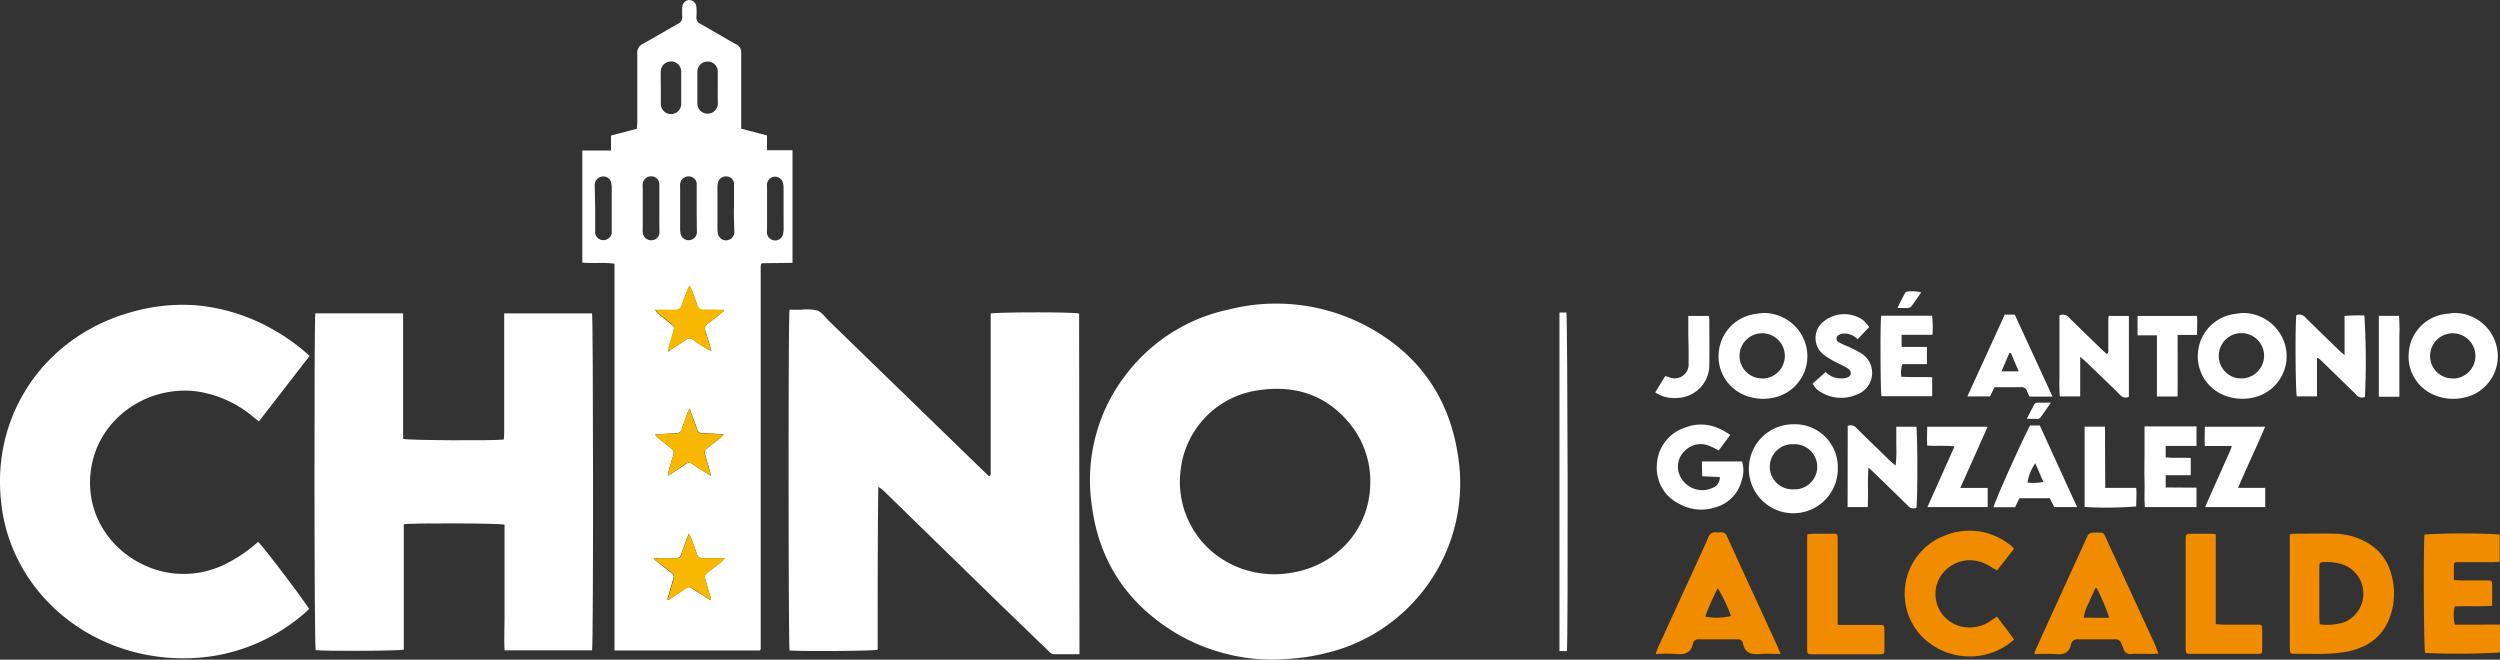<svg xmlns="http://www.w3.org/2000/svg" viewBox="0 0 436.05 115.06"><rect x="0" y="0" width="436.05" height="115.06" fill="#333333" stroke="none"/><defs><style>.cls-1{fill:#fff;}.cls-2{fill:#f18b00;}.cls-3{fill:#f9b800;}</style></defs><g id="Capa_2" data-name="Capa 2"><g id="Capa_1-2" data-name="Capa 1"><path class="cls-1" d="M132.53,113.45H107.18V46c-1.91-.29-3.74,0-5.61-.2V26.26h5V23.64l4.52-1.18c0-.45.07-.88.07-1.31,0-3.89,0-7.79,0-11.68a1.77,1.77,0,0,1,1-1.85c2-1.08,4-2.3,6-3.42A1.29,1.29,0,0,0,119,2.82a11,11,0,0,1,0-1.52A1.29,1.29,0,0,1,120.17,0a1.3,1.3,0,0,1,1.3,1.28,9.75,9.75,0,0,1,0,1.62,1.24,1.24,0,0,0,.75,1.29c2.07,1.16,4.1,2.39,6.17,3.54a1.51,1.51,0,0,1,.89,1.51c0,4,0,8,0,12v1.21l4.5,1.17V26.2h4.45V45.85l-5.3.06a1.52,1.52,0,0,0-.2.18.19.19,0,0,0,0,.09c0,.06,0,.13-.05.19a.31.31,0,0,1,0,.1v.41q0,33,0,66.05a.34.34,0,0,1,0,.1v.1l0,.1A1.33,1.33,0,0,1,132.53,113.45Zm-8.69-8.81.17-.18c-.3-1-.59-2-.88-3s-.32-1.12.61-1.86L125.82,98c.16-.14.29-.31.61-.66-1.45,0-2.66,0-3.88,0a.89.89,0,0,1-1-.69c-.31-.93-.65-1.85-1-2.77-.09-.23-.23-.45-.4-.79-.17.4-.28.64-.37.89-.3.82-.58,1.66-.89,2.48s-.32.85-1.24.88l-2.75,0c-.24,0-.49.06-.93.11l2.68,2.14c1,.75,1,.75.61,1.94-.29,1-.57,2-.86,3l.17.13,2.59-1.73c1-.68,1-.68,2,0Zm-9.58-28.87a4.24,4.24,0,0,0,.49.58c.76.62,1.52,1.24,2.3,1.83a1,1,0,0,1,.39,1.23c-.31.93-.57,1.87-.83,2.82a4.94,4.94,0,0,0-.09.76l2.25-1.47c1.69-1.1,1.19-1.11,2.88,0L124,83c-.09-.42-.12-.61-.17-.79-.23-.81-.47-1.62-.71-2.43-.33-1.15-.33-1.15.56-1.86.67-.53,1.34-1,2-1.58a5,5,0,0,0,.51-.61c-1.31-.06-2.46-.14-3.6-.16a.91.91,0,0,1-1-.74c-.08-.29-.21-.57-.31-.86l-1-2.74c-.2.45-.31.68-.4.92-.31.86-.63,1.71-.91,2.58a1.07,1.07,0,0,1-1.18.85C116.65,75.62,115.53,75.71,114.26,75.77Zm12-21.51,0-.19c-.29,0-.59,0-.88,0-.88,0-1.76-.05-2.64,0a1,1,0,0,1-1.12-.79c-.3-.94-.64-1.85-1-2.77a3.79,3.79,0,0,0-.39-.64c-.15.34-.26.54-.34.76-.33.89-.66,1.77-1,2.67a1,1,0,0,1-1,.77c-.34,0-.68,0-1,0h-2.59a2.42,2.42,0,0,0,.7.84l1.91,1.51c.79.63.79.63.5,1.62-.22.78-.46,1.55-.69,2.33-.07.27-.11.55-.19,1A5,5,0,0,0,117,61c.88-.58,1.76-1.14,2.62-1.75a1,1,0,0,1,1.28,0c.8.57,1.62,1.1,2.45,1.63a5.25,5.25,0,0,0,.72.3c-.36-1.23-.64-2.31-1-3.36a1.11,1.11,0,0,1,.48-1.46C124.46,55.73,125.33,55,126.22,54.26ZM103.81,36.31h0v1.12c0,1,0,2,0,2.94a1.4,1.4,0,0,0,1.43,1.51,1.44,1.44,0,0,0,1.46-1.5c0-.2,0-.4,0-.6V32.87a4.93,4.93,0,0,0-.09-1,1.4,1.4,0,0,0-1.88-1,1.46,1.46,0,0,0-1,1.52Zm11.19,0h0V34.68c0-.85,0-1.7,0-2.54a1.37,1.37,0,0,0-1.35-1.38A1.44,1.44,0,0,0,112.11,32a5.43,5.43,0,0,0,0,.91v6.5a10.23,10.23,0,0,0,0,1.11,1.45,1.45,0,0,0,1.38,1.38,1.39,1.39,0,0,0,1.53-1.5C115,39,115,37.66,115,36.3Zm6.52.07h0c0-1.39,0-2.78,0-4.16a1.36,1.36,0,0,0-1.38-1.45,1.46,1.46,0,0,0-1.51,1.34,4.16,4.16,0,0,0,0,.61c0,2.4,0,4.81,0,7.21a3.39,3.39,0,0,0,.13,1,1.37,1.37,0,0,0,1.5.95,1.39,1.39,0,0,0,1.29-1.54C121.53,39,121.52,37.69,121.52,36.37Zm6.51,0h0c0-1.42,0-2.85,0-4.27a1.32,1.32,0,0,0-1.27-1.33,1.4,1.4,0,0,0-1.55,1.16,4.49,4.49,0,0,0-.07.9v7a4.2,4.2,0,0,0,.11,1,1.4,1.4,0,0,0,1.83,1,1.42,1.42,0,0,0,1-1.5C128.05,39,128,37.68,128,36.36Zm8.64,0c0-1.18,0-2.37,0-3.55a3.4,3.4,0,0,0-.15-1.1,1.42,1.42,0,0,0-2.73.3,5.49,5.49,0,0,0,0,.81v7.11a5.49,5.49,0,0,0,0,.81,1.43,1.43,0,0,0,2.74.27,4.06,4.06,0,0,0,.15-1.1C136.68,38.68,136.67,37.49,136.67,36.31Zm-11.48-21c0-.94,0-1.89,0-2.84a1.73,1.73,0,0,0-1.78-1.8,1.76,1.76,0,0,0-1.78,1.82c0,1.82,0,3.65,0,5.48a1.79,1.79,0,1,0,3.58,0C125.17,17.05,125.19,16.17,125.19,15.29Zm-9.93,0c0,.92,0,1.83,0,2.74a1.78,1.78,0,1,0,3.56,0c0-1.83,0-3.65,0-5.48a1.79,1.79,0,1,0-3.57,0C115.23,13.43,115.25,14.34,115.26,15.25Z"/><path class="cls-1" d="M222.32,115.06a33.35,33.35,0,0,1-17.09-4.55c-8.54-5.1-13.58-12.59-14.81-22.47a30.08,30.08,0,0,1,6.4-23.25A30.38,30.38,0,0,1,214.26,54,33.65,33.65,0,0,1,238,56.69c9.21,4.79,14.72,12.4,16.29,22.68a30.45,30.45,0,0,1-23.88,34.74,30.82,30.82,0,0,1-3.3.59C225.5,114.88,223.91,115,222.32,115.06ZM239,84.4A15.89,15.89,0,0,0,236.26,75c-4.17-5.89-10-8-17-6.9A15.83,15.83,0,0,0,205.94,81.9a16,16,0,0,0,7.66,15.89,17,17,0,0,0,11,2.21C233,98.93,238.88,92.4,239,84.4Z"/><path class="cls-1" d="M188.28,114.1c-1.56,0-3,0-4.53,0-.3,0-.64-.33-.89-.57l-8-7.72L154.19,85.67a4.2,4.2,0,0,0-1-.74c-.11,9.5-.11,19-.11,28.39-.78.24-13.82.32-15.37.12-.19-.73-.24-58.07,0-59.42.67,0,1.37,0,2.07,0a8.17,8.17,0,0,1,2.81.15c.78.31,1.36,1.18,2,1.82l27,26.21c.31.3.63.6.92.86l.18-.07.06-.07c0-.1,0-.2.05-.3s0-.2,0-.3q0-13.68,0-27.34a1.25,1.25,0,0,1,0-.19,1,1,0,0,1,0-.1c.7-.25,14.35-.3,15.42,0Z"/><path class="cls-1" d="M55,54.65H70.31v21.9c.83.26,16,.34,17.57.11,0-.37.06-.75.06-1.14q0-9.81,0-19.61V54.66h15.33c.2.77.25,57.54,0,58.77H88c-.1-1.78,0-3.59,0-5.4s0-3.73,0-5.59V91.51c-.8-.26-16.39-.31-17.57-.07V113.3c-.8.25-14.16.3-15.37.09C54.8,112.55,54.78,55.69,55,54.65Z"/><path class="cls-1" d="M54,62.08,45.16,73.5l-.91-.72a19.77,19.77,0,0,0-9.76-4.49C26,67.12,17.61,72.66,16,81.13c-1.79,9.5,4.85,16.94,12.68,18.63a16.39,16.39,0,0,0,11-1.56,26.08,26.08,0,0,0,5.33-3.68c.65.48,7.41,9.35,8.91,11.69-.25.23-.5.49-.77.72A31.87,31.87,0,0,1,37,114.45c-12.1,1.8-24.43-3-31.49-12.88A29.19,29.19,0,0,1,.18,87.39C-1.47,71.85,8.27,58.16,23.62,54.25a32,32,0,0,1,10.58-1A32.92,32.92,0,0,1,47.49,57.4,34.08,34.08,0,0,1,54,62.08Z"/><path class="cls-2" d="M399.4,93.18c.4-.05.6-.08.8-.09,2.37,0,4.75-.06,7.11,0a11.82,11.82,0,0,1,5.78,1.68,8.86,8.86,0,0,1,4,5.4,12.15,12.15,0,0,1,0,6.71c-1.08,3.81-3.75,5.93-7.51,6.74a24.57,24.57,0,0,1-4,.41c-1.7.06-3.39,0-5.08,0-1.11,0-1.11,0-1.11-1.14V93.18Zm5.2,15.72a9.92,9.92,0,0,0,4.3-.38,5.4,5.4,0,0,0,.08-9.93,8.58,8.58,0,0,0-3.17-.56c-1.24,0-1.26,0-1.27,1.23q0,4.24,0,8.51C404.55,108.1,404.58,108.43,404.6,108.9Z"/><path class="cls-2" d="M436,93.22V98l-1.16.06h-5.79C428,98,428,98.08,428,99.1c0,.66,0,1.33,0,2.07l1.22.06c1.53,0,3.05,0,4.58,0,.81,0,.87.07.88.87,0,1.14,0,2.29,0,3.57-2.23.15-4.39,0-6.49.1a5.86,5.86,0,0,0,0,3.19c1.26,0,2.57,0,3.88,0s2.62-.06,4,0v4.84a121.06,121.06,0,0,1-13.09.08c-.23-.71-.31-19.29-.09-20.65A114.33,114.33,0,0,1,436,93.22Z"/><path class="cls-2" d="M310.57,114.06c-1.29,0-2.41-.09-3.51,0-1.55.16-2.72-.1-3.06-1.87a.87.87,0,0,0-1-.68h-6.7a.9.9,0,0,0-1,.71c-.34,1.6-1.34,2-2.88,1.85a30.84,30.84,0,0,0-3.62,0,9.06,9.06,0,0,1,.34-1c1.85-4.07,3.72-8.12,5.58-12.19,1.08-2.36,2.18-4.72,3.23-7.11a1.27,1.27,0,0,1,1.46-.92,2.49,2.49,0,0,0,.61,0,1.09,1.09,0,0,1,1.24.77c2.12,4.69,4.28,9.36,6.42,14,.8,1.76,1.61,3.51,2.41,5.26C310.24,113.23,310.36,113.54,310.57,114.06Zm-13.15-6.51a11.1,11.1,0,0,0,4.5-.1,28.17,28.17,0,0,0-2.29-4.85A36.72,36.72,0,0,0,297.42,107.55Z"/><path class="cls-2" d="M376.49,114c-.45,0-.74.06-1,.06-1.22,0-2.45-.06-3.66,0a1.23,1.23,0,0,1-1.48-1c-.07-.25-.24-.48-.31-.74a1.09,1.09,0,0,0-1.23-.81q-3.16,0-6.31,0a1.12,1.12,0,0,0-1.28.9c-.31,1.41-1.18,1.83-2.58,1.68a35,35,0,0,0-3.55,0c-.06,0-.12,0-.25-.11a6.13,6.13,0,0,1,.25-.72q4.45-9.8,8.93-19.59a1.09,1.09,0,0,1,1.14-.78c2.05.05,1.62-.19,2.4,1.49L376,112.7C376.13,113.09,376.28,113.49,376.49,114Zm-10.76-11.41-.25,0c-.37.82-.77,1.62-1.09,2.45a7.88,7.88,0,0,0-.95,2.69c1.51,0,2.91.06,4.46,0A42.23,42.23,0,0,0,365.73,102.59Z"/><path class="cls-2" d="M348.34,99.49c-.85-.47-1.53-.92-2.26-1.24a6.07,6.07,0,0,0-8,3,5.83,5.83,0,0,0,4.62,8.14,6.38,6.38,0,0,0,4.6-1.17l1-.68c1,1.33,2,2.62,3,4-.41.34-.73.62-1.08.87A11.7,11.7,0,0,1,335,110.79a10.82,10.82,0,0,1,4-17.29,11.34,11.34,0,0,1,11.69,1.63,7,7,0,0,1,.61.57Z"/><path class="cls-2" d="M320.52,109h7.16c.92,0,1,0,1,1,0,1.12,0,2.24,0,3.35,0,.68-.09.76-.77.77H316c-.76,0-.8-.07-.8-1V97.89c0-1.22,0-2.44,0-3.66,0-.32,0-.65.05-1.07.4,0,.73-.07,1.06-.07q1.72,0,3.45,0c.69,0,.74.08.77.77,0,.24,0,.47,0,.71V109Z"/><path class="cls-2" d="M386.48,93.21v15.67c.47,0,.83.07,1.19.07h5.79c1.11,0,1.11,0,1.11,1.14s0,2,0,3.05c0,.87,0,.91-.93.91H382.05c-.72,0-.79-.1-.83-.84,0-.3,0-.6,0-.91V94.44c0-1.35,0-1.35,1.34-1.35h3.26A5.16,5.16,0,0,1,386.48,93.21Z"/><path class="cls-1" d="M320.55,81.49A7.76,7.76,0,1,1,312.88,74,7.48,7.48,0,0,1,320.55,81.49Zm-7.75,3.86a3.94,3.94,0,1,0,.05-7.87,3.94,3.94,0,1,0-.05,7.87Z"/><path class="cls-1" d="M307.41,54.59A7.64,7.64,0,0,1,315,60.26a7.39,7.39,0,0,1-6,9.17,8.54,8.54,0,0,1-4.59-.46,7.29,7.29,0,0,1-4.62-7.58,7.38,7.38,0,0,1,5.9-6.54C306.2,54.73,306.81,54.68,307.41,54.59Zm0,11.44a3.95,3.95,0,1,0-4-3.91A3.92,3.92,0,0,0,307.44,66Z"/><path class="cls-1" d="M427.91,54.59a7.58,7.58,0,0,1,7.76,7.61,7.4,7.4,0,0,1-6.22,7.22,8.51,8.51,0,0,1-5-.58,7.24,7.24,0,0,1-4.31-7.38,7.33,7.33,0,0,1,5.83-6.6C426.64,54.73,427.28,54.68,427.91,54.59Zm0,11.44a3.95,3.95,0,1,0-4.05-3.9A3.89,3.89,0,0,0,427.92,66Z"/><path class="cls-1" d="M391.05,54.59a7.66,7.66,0,0,1,7.52,5.58,7.39,7.39,0,0,1-6,9.26,8.54,8.54,0,0,1-4.67-.5,7.29,7.29,0,0,1-4.53-7.45,7.39,7.39,0,0,1,5.82-6.62C389.78,54.73,390.42,54.68,391.05,54.59ZM391,66a3.95,3.95,0,1,0-4-4A3.9,3.9,0,0,0,391,66Z"/><path class="cls-1" d="M404.13,62.5v6.63h-3.52c-.23-.67-.31-12.59-.08-14.16a1.34,1.34,0,0,1,1.59.42c1.95,1.93,3.92,3.83,5.89,5.74.24.22.49.43.93.81,0-2.4,0-4.58,0-6.83a31.12,31.12,0,0,1,3.45-.09,126.3,126.3,0,0,1,.1,14.21,1.24,1.24,0,0,1-1.52-.39c-1.93-1.9-3.88-3.78-5.82-5.67l-.8-.75Z"/><path class="cls-1" d="M296.85,80.49h7a5.24,5.24,0,0,1-.07,3.3,6.45,6.45,0,0,1-4.43,4.65,7.86,7.86,0,0,1-6.48-.57A6.93,6.93,0,0,1,289,81a7.07,7.07,0,0,1,4.78-6.37c2.81-1.12,5.43-.58,8,1.23l-2,2.71a13.17,13.17,0,0,0-1.79-.86,3.84,3.84,0,0,0-4.19,1,3.72,3.72,0,0,0-.85,4.13,4.3,4.3,0,0,0,5.84,2.22,1.91,1.91,0,0,0,1.18-1.86l-3.08-.13Z"/><path class="cls-1" d="M322.28,74.29a1.31,1.31,0,0,1,1.52.37c1.93,1.91,3.88,3.79,5.83,5.68.26.25.54.49,1,.87a20.49,20.49,0,0,0,.12-3.45c0-1.08,0-2.16,0-3.33h3.5c.2.71.25,13,0,14.14a1.26,1.26,0,0,1-1.52-.41c-1.93-1.9-3.88-3.79-5.83-5.67-.26-.26-.53-.51-1-.93-.19,2.41,0,4.62-.13,6.88h-3.51Z"/><path class="cls-1" d="M359.22,55a1.42,1.42,0,0,1,1.67.4c1.9,1.88,3.82,3.74,5.74,5.6l.85.77c.35-.28.25-.64.25-.95,0-1.52,0-3,0-4.56,0-.37,0-.73.06-1.16h3.53V69.21a1.25,1.25,0,0,1-1.55-.35c-2-2-4-3.88-6-5.81-.24-.22-.49-.43-.94-.82,0,2.45,0,4.65,0,6.91h-3.56a33.39,33.39,0,0,1-.06-3.47c0-1.22,0-2.44,0-3.65V55Z"/><path class="cls-1" d="M358,69.17H354a6.84,6.84,0,0,1-.41-.86,1,1,0,0,0-1.11-.78c-1.52,0-3,0-4.6,0l-.78,1.61h-3.95l6.52-14.27h1.74Zm-7.26-7.59-.28,0-1.36,3.19h3Z"/><path class="cls-1" d="M328.12,55.07H337a18.34,18.34,0,0,1,.06,3.33h-5.38v2.11h4.41v3h-4.27a4.33,4.33,0,0,0-.18,2.2c1.8.12,3.55,0,5.37.09v3.3h-8.85C328,68.42,327.91,56.38,328.12,55.07Z"/><path class="cls-1" d="M352.22,86.9l-.75,1.57h-3.75c.08-.77,5-11.74,6.37-14.26h1.69c2.14,4.68,4.3,9.41,6.51,14.23h-4l-.76-1.54ZM355,80.8a8,8,0,0,0-1.37,3.36,7.93,7.93,0,0,0,2.77-.11Z"/><path class="cls-1" d="M383.11,85.06v3.38h-9c-.15-1.51,0-3.06-.06-4.59s0-3.12,0-4.68v-4.8c3.07,0,6,0,9.06,0v3.41h-5.37v2c1.42.16,2.87,0,4.37.1v3l-4.37,0v2.14Z"/><path class="cls-1" d="M341.92,85.1h4.77v3.34H336.18l4.73-10.58c-1.64-.22-3.15,0-4.77-.15-.06-1.09,0-2.15,0-3.28h10.54Z"/><path class="cls-1" d="M390.36,85.09h4.74v3.35H384.65c.12-.32.23-.62.36-.91l3.84-8.61c.15-.32.26-.66.44-1.13h-4.72c-.08-1.16,0-2.22,0-3.36h10.52C393.58,78,391.93,81.38,390.36,85.09Z"/><path class="cls-1" d="M324,59.17a3.14,3.14,0,0,0-2.34-1,2.19,2.19,0,0,0-.87.22.71.71,0,0,0-.07,1.3,10.76,10.76,0,0,0,1.28.61,20.07,20.07,0,0,1,2.62,1.32,4,4,0,0,1-.7,7.17,6.77,6.77,0,0,1-6.16-.3,3.36,3.36,0,0,1-1.58-1.6l2.25-2A3.74,3.74,0,0,0,321.19,66h.31c.69-.06,1.26-.37,1.31-.78.06-.61-.4-.91-.84-1.16-.68-.38-1.4-.68-2.08-1.06a11.59,11.59,0,0,1-2-1.3,3.67,3.67,0,0,1-.2-5.28,5.7,5.7,0,0,1,7.34-.53,10.5,10.5,0,0,1,1,1.15Z"/><path class="cls-1" d="M272,54.51h1.21c.22.71.32,57.23.09,59.05H272Z"/><path class="cls-1" d="M379.81,69.15h-3.6V58.49h-3.38V55.11H383.2c.09,1,0,2.1,0,3.31h-3.38C379.8,62.06,379.86,65.56,379.81,69.15Z"/><path class="cls-1" d="M367.19,85.09h5.41c.09,1.12,0,2.19,0,3.24a62.83,62.83,0,0,1-9,.09v-14h3.55Z"/><path class="cls-1" d="M288.7,68.45l1.75-2.86.79.25a2.43,2.43,0,0,0,3.29-2.36c0-1.72,0-3.45-.06-5.18,0-1,0-2.08,0-3.19h3.59a7.66,7.66,0,0,1,.08.85c0,2.57.05,5.14,0,7.72a5.74,5.74,0,0,1-5.47,5.72A6.09,6.09,0,0,1,288.7,68.45Z"/><path class="cls-1" d="M418.51,69.2h-3.59V55.09h3.51a29,29,0,0,1,.07,3.49c0,1.18,0,2.36,0,3.54V69.2Z"/><path class="cls-1" d="M335.1,51c-.61.86-1.15,1.67-1.73,2.45a.91.91,0,0,1-.6.27c-.54,0-1.08,0-1.81,0,.47-1,.89-1.79,1.32-2.61a.56.56,0,0,1,.4-.26A6.72,6.72,0,0,1,335.1,51Z"/><path class="cls-1" d="M353.52,73.05c.48-.93.87-1.73,1.3-2.52a.71.71,0,0,1,.47-.3c.73,0,1.46,0,2.44,0-.72,1-1.3,1.87-1.91,2.68a.65.65,0,0,1-.45.16C354.81,73.06,354.25,73.05,353.52,73.05Z"/><path class="cls-3" d="M123.84,104.64l-2.6-1.73c-1-.67-1-.67-2,0l-2.59,1.73-.17-.13c.29-1,.57-2,.86-3,.34-1.19.35-1.19-.61-1.94L114,97.46c.44,0,.69-.1.93-.11l2.75,0c.92,0,.93,0,1.24-.88s.59-1.66.89-2.48c.09-.25.2-.49.37-.89.17.34.31.56.4.79.34.92.68,1.84,1,2.77a.89.89,0,0,0,1,.69c1.22,0,2.43,0,3.88,0-.32.35-.45.52-.61.66l-2.08,1.63c-.93.74-.93.74-.61,1.86s.58,2,.88,3Z"/><path class="cls-3" d="M114.26,75.77c1.27-.06,2.39-.15,3.5-.15a1.07,1.07,0,0,0,1.18-.85c.28-.87.6-1.72.91-2.58.09-.24.2-.47.4-.92l1,2.74c.1.29.23.57.31.86a.91.91,0,0,0,1,.74c1.14,0,2.29.1,3.6.16a5,5,0,0,1-.51.61c-.65.53-1.32,1.05-2,1.58-.89.71-.89.71-.56,1.86.24.81.48,1.62.71,2.43.05.18.08.37.17.79l-2.37-1.54c-1.69-1.09-1.19-1.08-2.88,0L116.52,83a4.94,4.94,0,0,1,.09-.76c.26-1,.52-1.89.83-2.82a1,1,0,0,0-.39-1.23c-.78-.59-1.54-1.21-2.3-1.83A4.24,4.24,0,0,1,114.26,75.77Z"/><path class="cls-3" d="M126.22,54.26c-.89.71-1.76,1.47-2.69,2.13a1.11,1.11,0,0,0-.48,1.46c.35,1,.63,2.13,1,3.36a5.25,5.25,0,0,1-.72-.3c-.83-.53-1.65-1.06-2.45-1.63a1,1,0,0,0-1.28,0c-.86.61-1.74,1.17-2.62,1.75a5,5,0,0,1-.49.23c.08-.4.12-.68.19-1,.23-.78.47-1.55.69-2.33.29-1,.29-1-.5-1.62L115,54.84a2.42,2.42,0,0,1-.7-.84h2.59c.34,0,.68,0,1,0a1,1,0,0,0,1-.77c.29-.9.62-1.78,1-2.67.08-.22.19-.42.34-.76a3.79,3.79,0,0,1,.39.64c.34.92.68,1.83,1,2.77a1,1,0,0,0,1.12.79c.88,0,1.76,0,2.64,0,.29,0,.59,0,.88,0Z"/></g></g></svg>